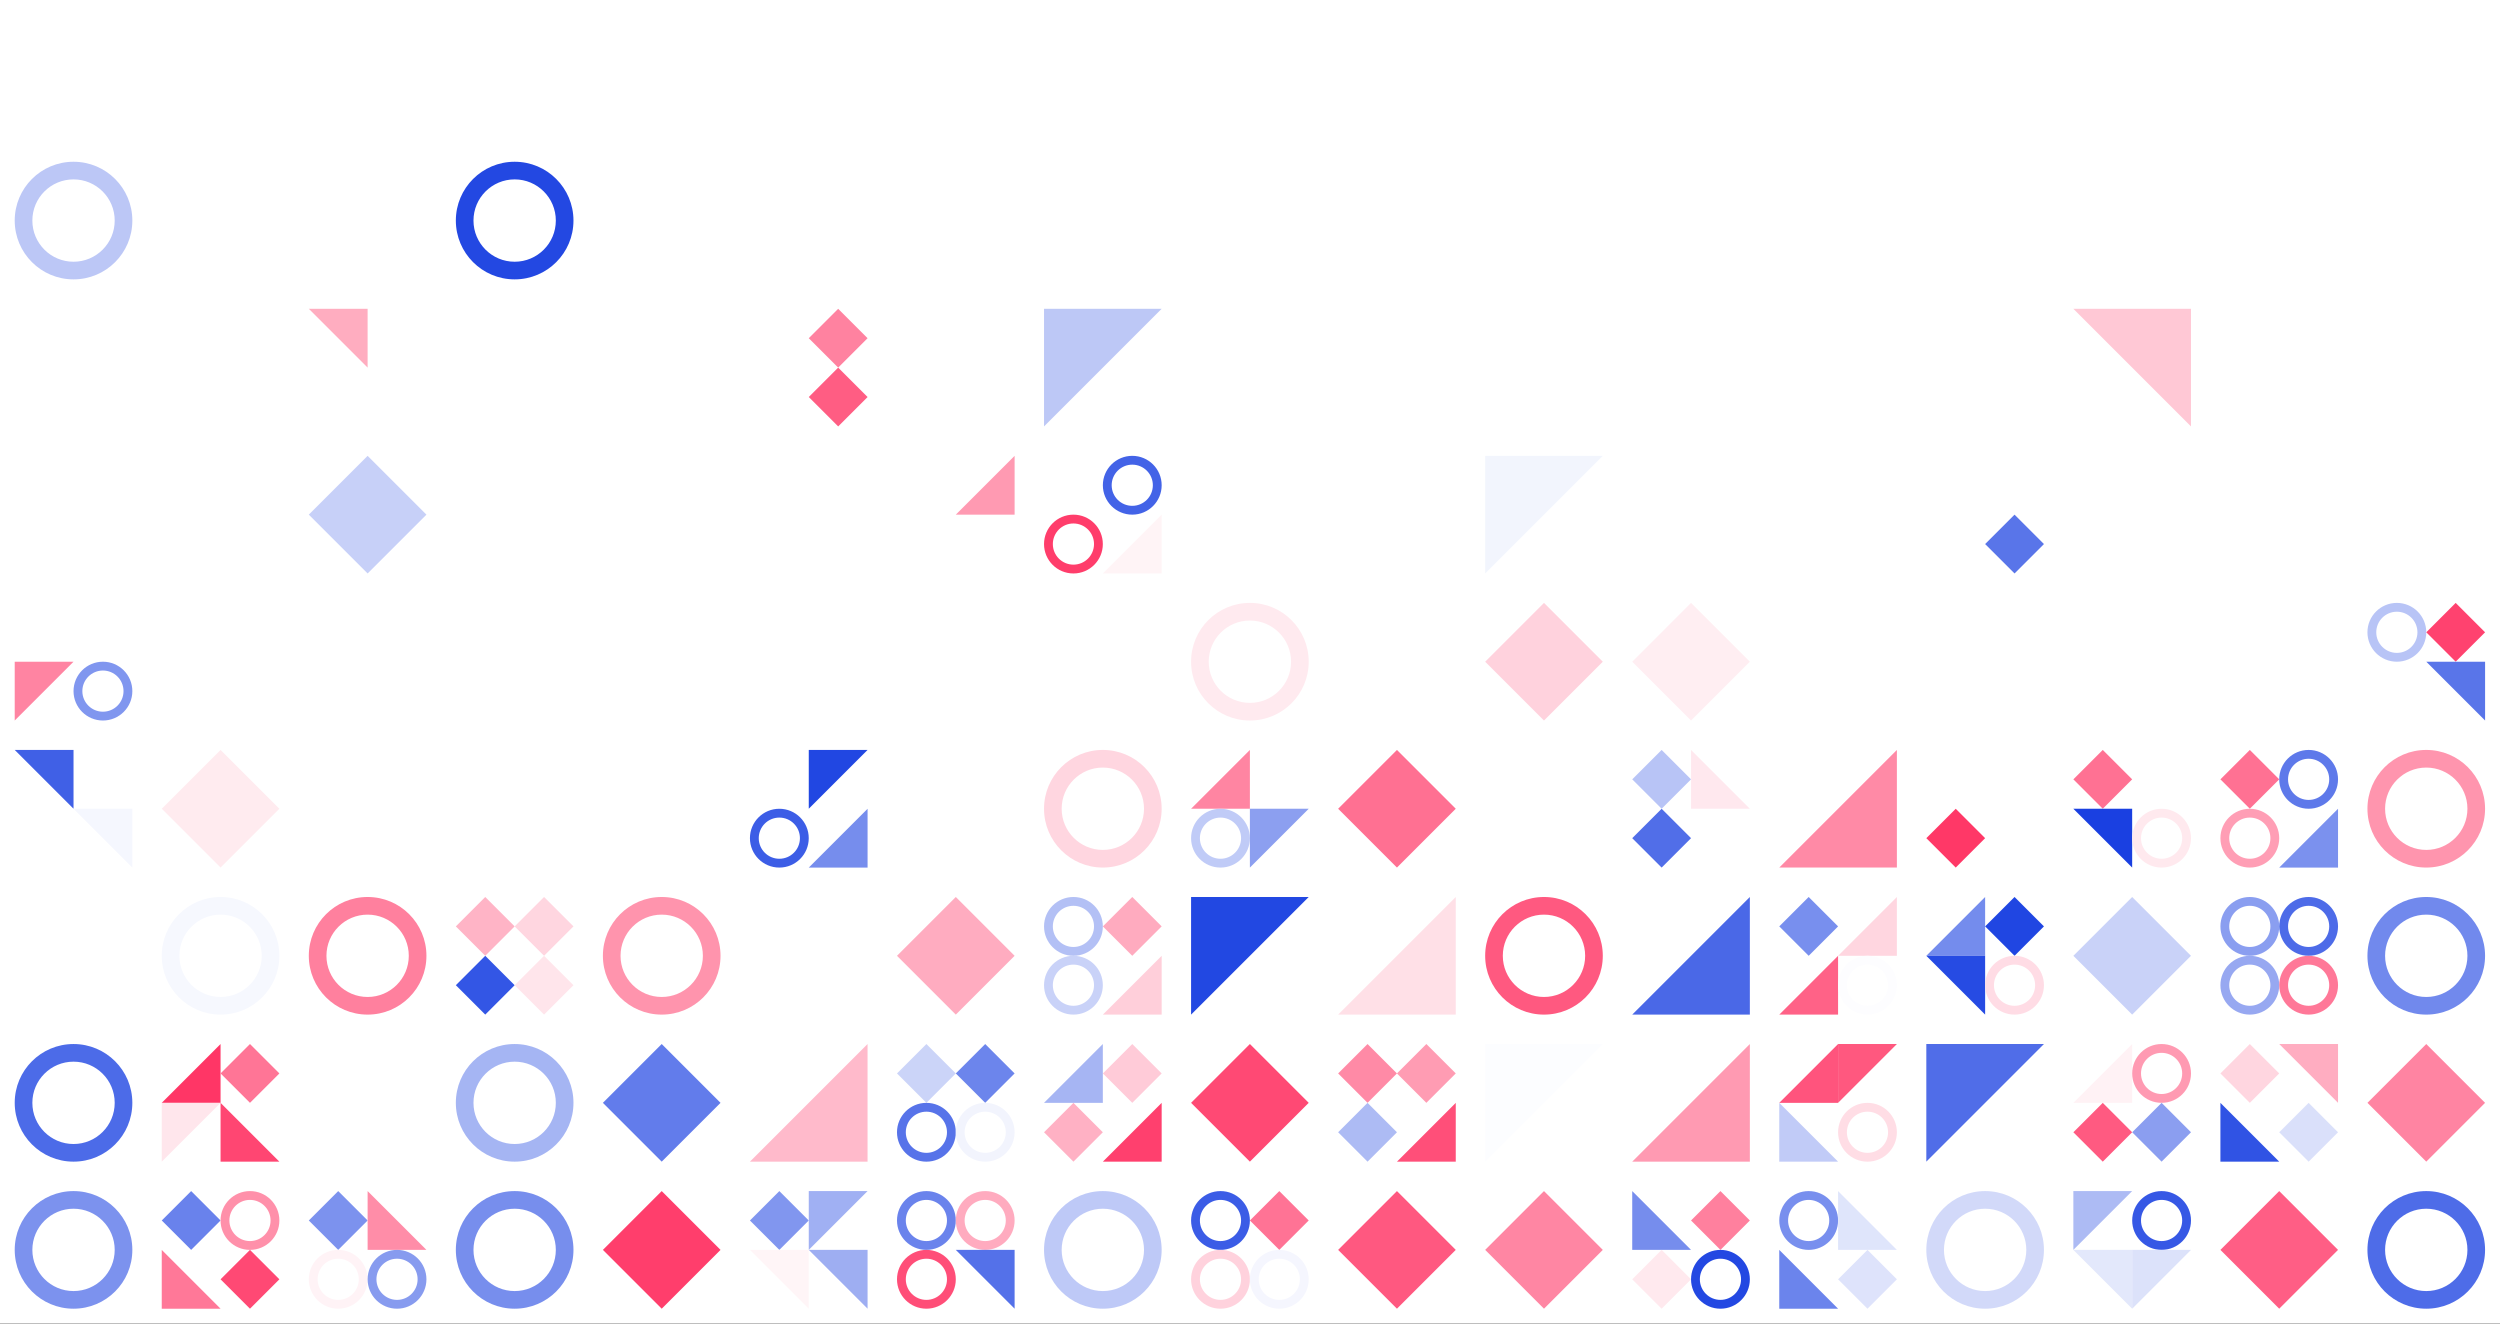 <?xml version="1.0" standalone="no"?><svg xmlns:xlink="http://www.w3.org/1999/xlink" xmlns="http://www.w3.org/2000/svg" viewBox="0 0 1000 529.409" preserveAspectRatio="xMaxYMax slice"><rect x="0" y="0" width="1000" height="529.409" fill="#333333" stroke="none"/><g transform="scale(0.822)"><rect x="0" y="0" width="1288" height="644" fill="#ffffff"/><g transform="translate(7.16,78.71) scale(2.862) rotate(0)"><path fill-rule="evenodd" clip-rule="evenodd" d="M10 20C15.523 20 20 15.523 20 10C20 4.477 15.523 0 10 0C4.477 0 0 4.477 0 10C0 15.523 4.477 20 10 20ZM10 17C13.866 17 17 13.866 17 10C17 6.134 13.866 3 10 3C6.134 3 3 6.134 3 10C3 13.866 6.134 17 10 17Z" fill="#bcc7f6"/></g><g transform="translate(221.82,78.71) scale(2.862) rotate(0)"><path fill-rule="evenodd" clip-rule="evenodd" d="M10 20C15.523 20 20 15.523 20 10C20 4.477 15.523 0 10 0C4.477 0 0 4.477 0 10C0 15.523 4.477 20 10 20ZM10 17C13.866 17 17 13.866 17 10C17 6.134 13.866 3 10 3C6.134 3 3 6.134 3 10C3 13.866 6.134 17 10 17Z" fill="#2348e2"/></g><rect x="150.267" y="150.267" width="57.244" height="57.244" fill="#ffffff"/><polygon points="150.27,150.27 178.89,150.27 178.89,178.89" fill="#ffadc0"/><rect x="293.378" y="150.267" width="57.244" height="57.244" fill="#ffffff"/><rect x="364.933" y="150.267" width="57.244" height="57.244" fill="#ffffff"/><g transform="translate(393.56,150.27) scale(1.431) rotate(0)"><path d="M10 0L20 10L10 20L0 10L10 0Z" fill="#ff82a0"/></g><g transform="translate(393.56,178.89) scale(1.431) rotate(0)"><path d="M10 0L20 10L10 20L0 10L10 0Z" fill="#ff5d83"/></g><polygon points="508.04,150.27 565.28,150.27 508.04,207.51" fill="#bdc8f6"/><polygon points="1008.93,150.27 1066.17,150.27 1066.17,207.51" fill="#ffc8d5"/><rect x="1223.6" y="150.267" width="57.244" height="57.244" fill="#ffffff"/><g transform="translate(1252.22,150.27) scale(1.431) rotate(0)"><path d="M10 0L20 10L10 20L0 10L10 0Z" fill="#f3f5fe"/></g><polygon points="1252.22,178.89 1280.84,178.89 1280.84,207.51" fill="#fcfdff"/><g transform="translate(150.27,221.82) scale(2.862) rotate(0)"><path d="M10 0L20 10L10 20L0 10L10 0Z" fill="#c7d0f8"/></g><rect x="436.489" y="221.822" width="57.244" height="57.244" fill="#ffffff"/><polygon points="493.73,221.82 493.73,250.44 465.11,250.44" fill="#ff9ab2"/><rect x="508.044" y="221.822" width="57.244" height="57.244" fill="#ffffff"/><g transform="translate(536.67,221.82) scale(1.431) rotate(0)"><path fill-rule="evenodd" clip-rule="evenodd" d="M10 20C15.523 20 20 15.523 20 10C20 4.477 15.523 0 10 0C4.477 0 0 4.477 0 10C0 15.523 4.477 20 10 20ZM10 17C13.866 17 17 13.866 17 10C17 6.134 13.866 3 10 3C6.134 3 3 6.134 3 10C3 13.866 6.134 17 10 17Z" fill="#4363e7"/></g><g transform="translate(508.04,250.44) scale(1.431) rotate(0)"><path fill-rule="evenodd" clip-rule="evenodd" d="M10 20C15.523 20 20 15.523 20 10C20 4.477 15.523 0 10 0C4.477 0 0 4.477 0 10C0 15.523 4.477 20 10 20ZM10 17C13.866 17 17 13.866 17 10C17 6.134 13.866 3 10 3C6.134 3 3 6.134 3 10C3 13.866 6.134 17 10 17Z" fill="#ff3d6b"/></g><polygon points="565.29,250.44 565.29,279.06 536.67,279.06" fill="#fff4f6"/><rect x="579.6" y="221.822" width="57.244" height="57.244" fill="#ffffff"/><polygon points="722.71,221.82 779.95,221.82 722.71,279.06" fill="#f2f5fd"/><rect x="937.378" y="221.822" width="57.244" height="57.244" fill="#ffffff"/><g transform="translate(966,250.44) scale(1.431) rotate(0)"><path d="M10 0L20 10L10 20L0 10L10 0Z" fill="#5975e9"/></g><g transform="translate(1223.6,221.82) scale(2.862) rotate(0)"><path d="M10 0L20 10L10 20L0 10L10 0Z" fill="#2f52e4"/></g><rect x="7.156" y="293.378" width="57.244" height="57.244" fill="#ffffff"/><polygon points="7.16,322 35.78,322 7.16,350.62" fill="#ff84a2"/><g transform="translate(35.78,322) scale(1.431) rotate(0)"><path fill-rule="evenodd" clip-rule="evenodd" d="M10 20C15.523 20 20 15.523 20 10C20 4.477 15.523 0 10 0C4.477 0 0 4.477 0 10C0 15.523 4.477 20 10 20ZM10 17C13.866 17 17 13.866 17 10C17 6.134 13.866 3 10 3C6.134 3 3 6.134 3 10C3 13.866 6.134 17 10 17Z" fill="#8096ef"/></g><g transform="translate(579.6,293.38) scale(2.862) rotate(0)"><path fill-rule="evenodd" clip-rule="evenodd" d="M10 20C15.523 20 20 15.523 20 10C20 4.477 15.523 0 10 0C4.477 0 0 4.477 0 10C0 15.523 4.477 20 10 20ZM10 17C13.866 17 17 13.866 17 10C17 6.134 13.866 3 10 3C6.134 3 3 6.134 3 10C3 13.866 6.134 17 10 17Z" fill="#ffeaef"/></g><g transform="translate(722.71,293.38) scale(2.862) rotate(0)"><path d="M10 0L20 10L10 20L0 10L10 0Z" fill="#ffd2dd"/></g><g transform="translate(794.27,293.38) scale(2.862) rotate(0)"><path d="M10 0L20 10L10 20L0 10L10 0Z" fill="#ffeef2"/></g><rect x="1152.044" y="293.378" width="57.244" height="57.244" fill="#ffffff"/><g transform="translate(1152.04,293.38) scale(1.431) rotate(0)"><path fill-rule="evenodd" clip-rule="evenodd" d="M10 20C15.523 20 20 15.523 20 10C20 4.477 15.523 0 10 0C4.477 0 0 4.477 0 10C0 15.523 4.477 20 10 20ZM10 17C13.866 17 17 13.866 17 10C17 6.134 13.866 3 10 3C6.134 3 3 6.134 3 10C3 13.866 6.134 17 10 17Z" fill="#b8c4f6"/></g><g transform="translate(1180.67,293.38) scale(1.431) rotate(0)"><path d="M10 0L20 10L10 20L0 10L10 0Z" fill="#ff426f"/></g><polygon points="1180.67,322 1209.29,322 1209.29,350.62" fill="#5975e9"/><polygon points="1280.84,293.38 1280.84,350.62 1223.6,350.62" fill="#ffeff3"/><rect x="7.156" y="364.933" width="57.244" height="57.244" fill="#ffffff"/><polygon points="7.16,364.93 35.78,364.93 35.78,393.55" fill="#4060e6"/><polygon points="35.78,393.56 64.4,393.56 64.4,422.18" fill="#f5f7fe"/><g transform="translate(78.71,364.93) scale(2.862) rotate(0)"><path d="M10 0L20 10L10 20L0 10L10 0Z" fill="#ffebef"/></g><rect x="364.933" y="364.933" width="57.244" height="57.244" fill="#ffffff"/><polygon points="393.56,364.93 422.18,364.93 393.56,393.55" fill="#2147e2"/><g transform="translate(364.93,393.56) scale(1.431) rotate(0)"><path fill-rule="evenodd" clip-rule="evenodd" d="M10 20C15.523 20 20 15.523 20 10C20 4.477 15.523 0 10 0C4.477 0 0 4.477 0 10C0 15.523 4.477 20 10 20ZM10 17C13.866 17 17 13.866 17 10C17 6.134 13.866 3 10 3C6.134 3 3 6.134 3 10C3 13.866 6.134 17 10 17Z" fill="#3c5de6"/></g><polygon points="422.18,393.56 422.18,422.18 393.56,422.18" fill="#768ded"/><g transform="translate(508.04,364.93) scale(2.862) rotate(0)"><path fill-rule="evenodd" clip-rule="evenodd" d="M10 20C15.523 20 20 15.523 20 10C20 4.477 15.523 0 10 0C4.477 0 0 4.477 0 10C0 15.523 4.477 20 10 20ZM10 17C13.866 17 17 13.866 17 10C17 6.134 13.866 3 10 3C6.134 3 3 6.134 3 10C3 13.866 6.134 17 10 17Z" fill="#ffd6e0"/></g><rect x="579.6" y="364.933" width="57.244" height="57.244" fill="#ffffff"/><polygon points="608.22,364.93 608.22,393.55 579.6,393.55" fill="#ff85a2"/><g transform="translate(579.6,393.56) scale(1.431) rotate(0)"><path fill-rule="evenodd" clip-rule="evenodd" d="M10 20C15.523 20 20 15.523 20 10C20 4.477 15.523 0 10 0C4.477 0 0 4.477 0 10C0 15.523 4.477 20 10 20ZM10 17C13.866 17 17 13.866 17 10C17 6.134 13.866 3 10 3C6.134 3 3 6.134 3 10C3 13.866 6.134 17 10 17Z" fill="#c0cbf7"/></g><polygon points="608.22,393.56 636.84,393.56 608.22,422.18" fill="#8c9ff0"/><g transform="translate(651.16,364.93) scale(2.862) rotate(0)"><path d="M10 0L20 10L10 20L0 10L10 0Z" fill="#ff7092"/></g><rect x="794.267" y="364.933" width="57.244" height="57.244" fill="#ffffff"/><g transform="translate(794.27,364.93) scale(1.431) rotate(0)"><path d="M10 0L20 10L10 20L0 10L10 0Z" fill="#b8c4f6"/></g><polygon points="822.89,364.93 851.51,393.55 822.89,393.55" fill="#ffe8ee"/><g transform="translate(794.27,393.56) scale(1.431) rotate(0)"><path d="M10 0L20 10L10 20L0 10L10 0Z" fill="#516ee8"/></g><polygon points="923.06,364.93 923.06,422.17 865.82,422.17" fill="#ff8aa6"/><rect x="937.378" y="364.933" width="57.244" height="57.244" fill="#ffffff"/><g transform="translate(937.38,393.56) scale(1.431) rotate(0)"><path d="M10 0L20 10L10 20L0 10L10 0Z" fill="#ff3867"/></g><rect x="1008.933" y="364.933" width="57.244" height="57.244" fill="#ffffff"/><g transform="translate(1008.93,364.93) scale(1.431) rotate(0)"><path d="M10 0L20 10L10 20L0 10L10 0Z" fill="#ff7193"/></g><polygon points="1008.93,393.56 1037.55,393.56 1037.55,422.18" fill="#1a40e1"/><g transform="translate(1037.56,393.56) scale(1.431) rotate(0)"><path fill-rule="evenodd" clip-rule="evenodd" d="M10 20C15.523 20 20 15.523 20 10C20 4.477 15.523 0 10 0C4.477 0 0 4.477 0 10C0 15.523 4.477 20 10 20ZM10 17C13.866 17 17 13.866 17 10C17 6.134 13.866 3 10 3C6.134 3 3 6.134 3 10C3 13.866 6.134 17 10 17Z" fill="#ffe9ee"/></g><rect x="1080.489" y="364.933" width="57.244" height="57.244" fill="#ffffff"/><g transform="translate(1080.49,364.93) scale(1.431) rotate(0)"><path d="M10 0L20 10L10 20L0 10L10 0Z" fill="#ff7193"/></g><g transform="translate(1109.11,364.93) scale(1.431) rotate(0)"><path fill-rule="evenodd" clip-rule="evenodd" d="M10 20C15.523 20 20 15.523 20 10C20 4.477 15.523 0 10 0C4.477 0 0 4.477 0 10C0 15.523 4.477 20 10 20ZM10 17C13.866 17 17 13.866 17 10C17 6.134 13.866 3 10 3C6.134 3 3 6.134 3 10C3 13.866 6.134 17 10 17Z" fill="#5e79ea"/></g><g transform="translate(1080.49,393.56) scale(1.431) rotate(0)"><path fill-rule="evenodd" clip-rule="evenodd" d="M10 20C15.523 20 20 15.523 20 10C20 4.477 15.523 0 10 0C4.477 0 0 4.477 0 10C0 15.523 4.477 20 10 20ZM10 17C13.866 17 17 13.866 17 10C17 6.134 13.866 3 10 3C6.134 3 3 6.134 3 10C3 13.866 6.134 17 10 17Z" fill="#ff9eb5"/></g><polygon points="1137.73,393.56 1137.73,422.18 1109.11,422.18" fill="#7b91ee"/><g transform="translate(1152.04,364.93) scale(2.862) rotate(0)"><path fill-rule="evenodd" clip-rule="evenodd" d="M10 20C15.523 20 20 15.523 20 10C20 4.477 15.523 0 10 0C4.477 0 0 4.477 0 10C0 15.523 4.477 20 10 20ZM10 17C13.866 17 17 13.866 17 10C17 6.134 13.866 3 10 3C6.134 3 3 6.134 3 10C3 13.866 6.134 17 10 17Z" fill="#ff95ae"/></g><polygon points="1223.6,364.93 1280.84,364.93 1223.6,422.17" fill="#8da1f0"/><g transform="translate(78.71,436.49) scale(2.862) rotate(0)"><path fill-rule="evenodd" clip-rule="evenodd" d="M10 20C15.523 20 20 15.523 20 10C20 4.477 15.523 0 10 0C4.477 0 0 4.477 0 10C0 15.523 4.477 20 10 20ZM10 17C13.866 17 17 13.866 17 10C17 6.134 13.866 3 10 3C6.134 3 3 6.134 3 10C3 13.866 6.134 17 10 17Z" fill="#f6f8fe"/></g><g transform="translate(150.27,436.49) scale(2.862) rotate(0)"><path fill-rule="evenodd" clip-rule="evenodd" d="M10 20C15.523 20 20 15.523 20 10C20 4.477 15.523 0 10 0C4.477 0 0 4.477 0 10C0 15.523 4.477 20 10 20ZM10 17C13.866 17 17 13.866 17 10C17 6.134 13.866 3 10 3C6.134 3 3 6.134 3 10C3 13.866 6.134 17 10 17Z" fill="#ff809e"/></g><rect x="221.822" y="436.489" width="57.244" height="57.244" fill="#ffffff"/><g transform="translate(221.82,436.49) scale(1.431) rotate(0)"><path d="M10 0L20 10L10 20L0 10L10 0Z" fill="#ffb4c6"/></g><g transform="translate(250.44,436.49) scale(1.431) rotate(0)"><path d="M10 0L20 10L10 20L0 10L10 0Z" fill="#ffd6e0"/></g><g transform="translate(221.82,465.11) scale(1.431) rotate(0)"><path d="M10 0L20 10L10 20L0 10L10 0Z" fill="#3356e5"/></g><g transform="translate(250.44,465.11) scale(1.431) rotate(0)"><path d="M10 0L20 10L10 20L0 10L10 0Z" fill="#ffe5eb"/></g><g transform="translate(293.38,436.49) scale(2.862) rotate(0)"><path fill-rule="evenodd" clip-rule="evenodd" d="M10 20C15.523 20 20 15.523 20 10C20 4.477 15.523 0 10 0C4.477 0 0 4.477 0 10C0 15.523 4.477 20 10 20ZM10 17C13.866 17 17 13.866 17 10C17 6.134 13.866 3 10 3C6.134 3 3 6.134 3 10C3 13.866 6.134 17 10 17Z" fill="#ff94ad"/></g><g transform="translate(436.49,436.49) scale(2.862) rotate(0)"><path d="M10 0L20 10L10 20L0 10L10 0Z" fill="#ffacc0"/></g><rect x="508.044" y="436.489" width="57.244" height="57.244" fill="#ffffff"/><g transform="translate(508.04,436.49) scale(1.431) rotate(0)"><path fill-rule="evenodd" clip-rule="evenodd" d="M10 20C15.523 20 20 15.523 20 10C20 4.477 15.523 0 10 0C4.477 0 0 4.477 0 10C0 15.523 4.477 20 10 20ZM10 17C13.866 17 17 13.866 17 10C17 6.134 13.866 3 10 3C6.134 3 3 6.134 3 10C3 13.866 6.134 17 10 17Z" fill="#b3c0f5"/></g><g transform="translate(536.67,436.49) scale(1.431) rotate(0)"><path d="M10 0L20 10L10 20L0 10L10 0Z" fill="#ffabbf"/></g><g transform="translate(508.04,465.11) scale(1.431) rotate(0)"><path fill-rule="evenodd" clip-rule="evenodd" d="M10 20C15.523 20 20 15.523 20 10C20 4.477 15.523 0 10 0C4.477 0 0 4.477 0 10C0 15.523 4.477 20 10 20ZM10 17C13.866 17 17 13.866 17 10C17 6.134 13.866 3 10 3C6.134 3 3 6.134 3 10C3 13.866 6.134 17 10 17Z" fill="#c9d2f8"/></g><polygon points="565.29,465.11 565.29,493.73 536.67,493.73" fill="#ffcfda"/><polygon points="579.6,436.49 636.84,436.49 579.6,493.73" fill="#2248e2"/><polygon points="708.4,436.49 708.4,493.73 651.16,493.73" fill="#ffe0e7"/><g transform="translate(722.71,436.49) scale(2.862) rotate(0)"><path fill-rule="evenodd" clip-rule="evenodd" d="M10 20C15.523 20 20 15.523 20 10C20 4.477 15.523 0 10 0C4.477 0 0 4.477 0 10C0 15.523 4.477 20 10 20ZM10 17C13.866 17 17 13.866 17 10C17 6.134 13.866 3 10 3C6.134 3 3 6.134 3 10C3 13.866 6.134 17 10 17Z" fill="#ff5980"/></g><polygon points="851.51,436.49 851.51,493.73 794.27,493.73" fill="#4a68e7"/><rect x="865.822" y="436.489" width="57.244" height="57.244" fill="#ffffff"/><g transform="translate(865.82,436.49) scale(1.431) rotate(0)"><path d="M10 0L20 10L10 20L0 10L10 0Z" fill="#788fee"/></g><polygon points="923.06,436.49 923.06,465.11 894.44,465.11" fill="#ffd6e0"/><polygon points="894.44,465.11 894.44,493.73 865.82,493.73" fill="#ff6287"/><g transform="translate(894.44,465.11) scale(1.431) rotate(0)"><path fill-rule="evenodd" clip-rule="evenodd" d="M10 20C15.523 20 20 15.523 20 10C20 4.477 15.523 0 10 0C4.477 0 0 4.477 0 10C0 15.523 4.477 20 10 20ZM10 17C13.866 17 17 13.866 17 10C17 6.134 13.866 3 10 3C6.134 3 3 6.134 3 10C3 13.866 6.134 17 10 17Z" fill="#fdfdff"/></g><rect x="937.378" y="436.489" width="57.244" height="57.244" fill="#ffffff"/><polygon points="966,436.49 966,465.11 937.38,465.11" fill="#748ced"/><g transform="translate(966,436.49) scale(1.431) rotate(0)"><path d="M10 0L20 10L10 20L0 10L10 0Z" fill="#2046e2"/></g><polygon points="937.38,465.11 966,465.11 966,493.73" fill="#264be3"/><g transform="translate(966,465.11) scale(1.431) rotate(0)"><path fill-rule="evenodd" clip-rule="evenodd" d="M10 20C15.523 20 20 15.523 20 10C20 4.477 15.523 0 10 0C4.477 0 0 4.477 0 10C0 15.523 4.477 20 10 20ZM10 17C13.866 17 17 13.866 17 10C17 6.134 13.866 3 10 3C6.134 3 3 6.134 3 10C3 13.866 6.134 17 10 17Z" fill="#ffdce5"/></g><g transform="translate(1008.93,436.49) scale(2.862) rotate(0)"><path d="M10 0L20 10L10 20L0 10L10 0Z" fill="#c9d2f8"/></g><rect x="1080.489" y="436.489" width="57.244" height="57.244" fill="#ffffff"/><g transform="translate(1080.49,436.49) scale(1.431) rotate(0)"><path fill-rule="evenodd" clip-rule="evenodd" d="M10 20C15.523 20 20 15.523 20 10C20 4.477 15.523 0 10 0C4.477 0 0 4.477 0 10C0 15.523 4.477 20 10 20ZM10 17C13.866 17 17 13.866 17 10C17 6.134 13.866 3 10 3C6.134 3 3 6.134 3 10C3 13.866 6.134 17 10 17Z" fill="#8a9ef0"/></g><g transform="translate(1109.11,436.49) scale(1.431) rotate(0)"><path fill-rule="evenodd" clip-rule="evenodd" d="M10 20C15.523 20 20 15.523 20 10C20 4.477 15.523 0 10 0C4.477 0 0 4.477 0 10C0 15.523 4.477 20 10 20ZM10 17C13.866 17 17 13.866 17 10C17 6.134 13.866 3 10 3C6.134 3 3 6.134 3 10C3 13.866 6.134 17 10 17Z" fill="#4d6be8"/></g><g transform="translate(1080.49,465.11) scale(1.431) rotate(0)"><path fill-rule="evenodd" clip-rule="evenodd" d="M10 20C15.523 20 20 15.523 20 10C20 4.477 15.523 0 10 0C4.477 0 0 4.477 0 10C0 15.523 4.477 20 10 20ZM10 17C13.866 17 17 13.866 17 10C17 6.134 13.866 3 10 3C6.134 3 3 6.134 3 10C3 13.866 6.134 17 10 17Z" fill="#97a8f1"/></g><g transform="translate(1109.11,465.11) scale(1.431) rotate(0)"><path fill-rule="evenodd" clip-rule="evenodd" d="M10 20C15.523 20 20 15.523 20 10C20 4.477 15.523 0 10 0C4.477 0 0 4.477 0 10C0 15.523 4.477 20 10 20ZM10 17C13.866 17 17 13.866 17 10C17 6.134 13.866 3 10 3C6.134 3 3 6.134 3 10C3 13.866 6.134 17 10 17Z" fill="#ff7898"/></g><g transform="translate(1152.04,436.49) scale(2.862) rotate(0)"><path fill-rule="evenodd" clip-rule="evenodd" d="M10 20C15.523 20 20 15.523 20 10C20 4.477 15.523 0 10 0C4.477 0 0 4.477 0 10C0 15.523 4.477 20 10 20ZM10 17C13.866 17 17 13.866 17 10C17 6.134 13.866 3 10 3C6.134 3 3 6.134 3 10C3 13.866 6.134 17 10 17Z" fill="#7189ed"/></g><rect x="1223.6" y="436.489" width="57.244" height="57.244" fill="#ffffff"/><polygon points="1252.22,436.49 1252.22,465.11 1223.6,465.11" fill="#ff436f"/><polygon points="1252.22,436.49 1280.84,436.49 1252.22,465.11" fill="#9aabf2"/><g transform="translate(1223.6,465.11) scale(1.431) rotate(0)"><path fill-rule="evenodd" clip-rule="evenodd" d="M10 20C15.523 20 20 15.523 20 10C20 4.477 15.523 0 10 0C4.477 0 0 4.477 0 10C0 15.523 4.477 20 10 20ZM10 17C13.866 17 17 13.866 17 10C17 6.134 13.866 3 10 3C6.134 3 3 6.134 3 10C3 13.866 6.134 17 10 17Z" fill="#3759e5"/></g><g transform="translate(1252.22,465.11) scale(1.431) rotate(0)"><path fill-rule="evenodd" clip-rule="evenodd" d="M10 20C15.523 20 20 15.523 20 10C20 4.477 15.523 0 10 0C4.477 0 0 4.477 0 10C0 15.523 4.477 20 10 20ZM10 17C13.866 17 17 13.866 17 10C17 6.134 13.866 3 10 3C6.134 3 3 6.134 3 10C3 13.866 6.134 17 10 17Z" fill="#3355e5"/></g><g transform="translate(7.16,508.04) scale(2.862) rotate(0)"><path fill-rule="evenodd" clip-rule="evenodd" d="M10 20C15.523 20 20 15.523 20 10C20 4.477 15.523 0 10 0C4.477 0 0 4.477 0 10C0 15.523 4.477 20 10 20ZM10 17C13.866 17 17 13.866 17 10C17 6.134 13.866 3 10 3C6.134 3 3 6.134 3 10C3 13.866 6.134 17 10 17Z" fill="#4c6be8"/></g><rect x="78.711" y="508.044" width="57.244" height="57.244" fill="#ffffff"/><polygon points="107.33,508.04 107.33,536.66 78.71,536.66" fill="#ff3666"/><g transform="translate(107.33,508.04) scale(1.431) rotate(0)"><path d="M10 0L20 10L10 20L0 10L10 0Z" fill="#ff7596"/></g><polygon points="78.71,536.67 107.33,536.67 78.71,565.29" fill="#ffe6ec"/><polygon points="107.33,536.67 135.95,565.29 107.33,565.29" fill="#ff4672"/><g transform="translate(221.82,508.04) scale(2.862) rotate(0)"><path fill-rule="evenodd" clip-rule="evenodd" d="M10 20C15.523 20 20 15.523 20 10C20 4.477 15.523 0 10 0C4.477 0 0 4.477 0 10C0 15.523 4.477 20 10 20ZM10 17C13.866 17 17 13.866 17 10C17 6.134 13.866 3 10 3C6.134 3 3 6.134 3 10C3 13.866 6.134 17 10 17Z" fill="#a5b5f3"/></g><g transform="translate(293.38,508.04) scale(2.862) rotate(0)"><path d="M10 0L20 10L10 20L0 10L10 0Z" fill="#627ceb"/></g><polygon points="422.17,508.04 422.17,565.28 364.93,565.28" fill="#ffbacb"/><rect x="436.489" y="508.044" width="57.244" height="57.244" fill="#ffffff"/><g transform="translate(436.49,508.04) scale(1.431) rotate(0)"><path d="M10 0L20 10L10 20L0 10L10 0Z" fill="#cbd4f8"/></g><g transform="translate(465.11,508.04) scale(1.431) rotate(0)"><path d="M10 0L20 10L10 20L0 10L10 0Z" fill="#6c85ec"/></g><g transform="translate(436.49,536.67) scale(1.431) rotate(0)"><path fill-rule="evenodd" clip-rule="evenodd" d="M10 20C15.523 20 20 15.523 20 10C20 4.477 15.523 0 10 0C4.477 0 0 4.477 0 10C0 15.523 4.477 20 10 20ZM10 17C13.866 17 17 13.866 17 10C17 6.134 13.866 3 10 3C6.134 3 3 6.134 3 10C3 13.866 6.134 17 10 17Z" fill="#5773e9"/></g><g transform="translate(465.11,536.67) scale(1.431) rotate(0)"><path fill-rule="evenodd" clip-rule="evenodd" d="M10 20C15.523 20 20 15.523 20 10C20 4.477 15.523 0 10 0C4.477 0 0 4.477 0 10C0 15.523 4.477 20 10 20ZM10 17C13.866 17 17 13.866 17 10C17 6.134 13.866 3 10 3C6.134 3 3 6.134 3 10C3 13.866 6.134 17 10 17Z" fill="#f2f4fd"/></g><rect x="508.044" y="508.044" width="57.244" height="57.244" fill="#ffffff"/><polygon points="536.66,508.04 536.66,536.66 508.04,536.66" fill="#a6b5f3"/><g transform="translate(536.67,508.04) scale(1.431) rotate(0)"><path d="M10 0L20 10L10 20L0 10L10 0Z" fill="#ffcbd8"/></g><g transform="translate(508.04,536.67) scale(1.431) rotate(0)"><path d="M10 0L20 10L10 20L0 10L10 0Z" fill="#ffb1c4"/></g><polygon points="565.29,536.67 565.29,565.29 536.67,565.29" fill="#ff406e"/><g transform="translate(579.6,508.04) scale(2.862) rotate(0)"><path d="M10 0L20 10L10 20L0 10L10 0Z" fill="#ff4974"/></g><rect x="651.156" y="508.044" width="57.244" height="57.244" fill="#ffffff"/><g transform="translate(651.16,508.04) scale(1.431) rotate(0)"><path d="M10 0L20 10L10 20L0 10L10 0Z" fill="#ff8aa6"/></g><g transform="translate(679.78,508.04) scale(1.431) rotate(0)"><path d="M10 0L20 10L10 20L0 10L10 0Z" fill="#ff9cb3"/></g><g transform="translate(651.16,536.67) scale(1.431) rotate(0)"><path d="M10 0L20 10L10 20L0 10L10 0Z" fill="#adbbf4"/></g><polygon points="708.4,536.67 708.4,565.29 679.78,565.29" fill="#ff4f79"/><polygon points="722.71,508.04 779.95,508.04 722.71,565.28" fill="#fcfdff"/><polygon points="851.51,508.04 851.51,565.28 794.27,565.28" fill="#ff9ab2"/><rect x="865.822" y="508.044" width="57.244" height="57.244" fill="#ffffff"/><polygon points="894.44,508.04 894.44,536.66 865.82,536.66" fill="#ff547d"/><polygon points="894.44,508.04 923.06,508.04 894.44,536.66" fill="#ff587f"/><polygon points="865.82,536.67 894.44,565.29 865.82,565.29" fill="#c1cbf7"/><g transform="translate(894.44,536.67) scale(1.431) rotate(0)"><path fill-rule="evenodd" clip-rule="evenodd" d="M10 20C15.523 20 20 15.523 20 10C20 4.477 15.523 0 10 0C4.477 0 0 4.477 0 10C0 15.523 4.477 20 10 20ZM10 17C13.866 17 17 13.866 17 10C17 6.134 13.866 3 10 3C6.134 3 3 6.134 3 10C3 13.866 6.134 17 10 17Z" fill="#ffdde5"/></g><polygon points="937.38,508.04 994.62,508.04 937.38,565.28" fill="#506de8"/><rect x="1008.933" y="508.044" width="57.244" height="57.244" fill="#ffffff"/><polygon points="1037.55,508.04 1037.55,536.66 1008.93,536.66" fill="#fff2f5"/><g transform="translate(1037.56,508.04) scale(1.431) rotate(0)"><path fill-rule="evenodd" clip-rule="evenodd" d="M10 20C15.523 20 20 15.523 20 10C20 4.477 15.523 0 10 0C4.477 0 0 4.477 0 10C0 15.523 4.477 20 10 20ZM10 17C13.866 17 17 13.866 17 10C17 6.134 13.866 3 10 3C6.134 3 3 6.134 3 10C3 13.866 6.134 17 10 17Z" fill="#ff9ab2"/></g><g transform="translate(1008.93,536.67) scale(1.431) rotate(0)"><path d="M10 0L20 10L10 20L0 10L10 0Z" fill="#ff5a81"/></g><g transform="translate(1037.56,536.67) scale(1.431) rotate(0)"><path d="M10 0L20 10L10 20L0 10L10 0Z" fill="#8b9ef0"/></g><rect x="1080.489" y="508.044" width="57.244" height="57.244" fill="#ffffff"/><g transform="translate(1080.49,508.04) scale(1.431) rotate(0)"><path d="M10 0L20 10L10 20L0 10L10 0Z" fill="#ffd6e0"/></g><polygon points="1109.11,508.04 1137.73,508.04 1137.73,536.66" fill="#ffadc1"/><polygon points="1080.49,536.67 1109.11,565.29 1080.49,565.29" fill="#3053e4"/><g transform="translate(1109.11,536.67) scale(1.431) rotate(0)"><path d="M10 0L20 10L10 20L0 10L10 0Z" fill="#dae0fa"/></g><g transform="translate(1152.04,508.04) scale(2.862) rotate(0)"><path d="M10 0L20 10L10 20L0 10L10 0Z" fill="#ff84a2"/></g><g transform="translate(7.16,579.6) scale(2.862) rotate(0)"><path fill-rule="evenodd" clip-rule="evenodd" d="M10 20C15.523 20 20 15.523 20 10C20 4.477 15.523 0 10 0C4.477 0 0 4.477 0 10C0 15.523 4.477 20 10 20ZM10 17C13.866 17 17 13.866 17 10C17 6.134 13.866 3 10 3C6.134 3 3 6.134 3 10C3 13.866 6.134 17 10 17Z" fill="#7c92ee"/></g><rect x="78.711" y="579.6" width="57.244" height="57.244" fill="#ffffff"/><g transform="translate(78.71,579.6) scale(1.431) rotate(0)"><path d="M10 0L20 10L10 20L0 10L10 0Z" fill="#6982ec"/></g><g transform="translate(107.33,579.6) scale(1.431) rotate(0)"><path fill-rule="evenodd" clip-rule="evenodd" d="M10 20C15.523 20 20 15.523 20 10C20 4.477 15.523 0 10 0C4.477 0 0 4.477 0 10C0 15.523 4.477 20 10 20ZM10 17C13.866 17 17 13.866 17 10C17 6.134 13.866 3 10 3C6.134 3 3 6.134 3 10C3 13.866 6.134 17 10 17Z" fill="#ff90aa"/></g><polygon points="78.71,608.22 107.33,636.84 78.71,636.84" fill="#ff7898"/><g transform="translate(107.33,608.22) scale(1.431) rotate(0)"><path d="M10 0L20 10L10 20L0 10L10 0Z" fill="#ff4974"/></g><rect x="150.267" y="579.6" width="57.244" height="57.244" fill="#ffffff"/><g transform="translate(150.27,579.6) scale(1.431) rotate(0)"><path d="M10 0L20 10L10 20L0 10L10 0Z" fill="#7c92ee"/></g><polygon points="178.89,579.6 207.51,608.22 178.89,608.22" fill="#ff8da8"/><g transform="translate(150.27,608.22) scale(1.431) rotate(0)"><path fill-rule="evenodd" clip-rule="evenodd" d="M10 20C15.523 20 20 15.523 20 10C20 4.477 15.523 0 10 0C4.477 0 0 4.477 0 10C0 15.523 4.477 20 10 20ZM10 17C13.866 17 17 13.866 17 10C17 6.134 13.866 3 10 3C6.134 3 3 6.134 3 10C3 13.866 6.134 17 10 17Z" fill="#fff3f6"/></g><g transform="translate(178.89,608.22) scale(1.431) rotate(0)"><path fill-rule="evenodd" clip-rule="evenodd" d="M10 20C15.523 20 20 15.523 20 10C20 4.477 15.523 0 10 0C4.477 0 0 4.477 0 10C0 15.523 4.477 20 10 20ZM10 17C13.866 17 17 13.866 17 10C17 6.134 13.866 3 10 3C6.134 3 3 6.134 3 10C3 13.866 6.134 17 10 17Z" fill="#879bef"/></g><g transform="translate(221.82,579.6) scale(2.862) rotate(0)"><path fill-rule="evenodd" clip-rule="evenodd" d="M10 20C15.523 20 20 15.523 20 10C20 4.477 15.523 0 10 0C4.477 0 0 4.477 0 10C0 15.523 4.477 20 10 20ZM10 17C13.866 17 17 13.866 17 10C17 6.134 13.866 3 10 3C6.134 3 3 6.134 3 10C3 13.866 6.134 17 10 17Z" fill="#778eed"/></g><g transform="translate(293.38,579.6) scale(2.862) rotate(0)"><path d="M10 0L20 10L10 20L0 10L10 0Z" fill="#ff3e6c"/></g><rect x="364.933" y="579.6" width="57.244" height="57.244" fill="#ffffff"/><g transform="translate(364.93,579.6) scale(1.431) rotate(0)"><path d="M10 0L20 10L10 20L0 10L10 0Z" fill="#8196ef"/></g><polygon points="393.56,579.6 422.18,579.6 393.56,608.22" fill="#a0b0f3"/><polygon points="364.93,608.22 393.55,608.22 393.55,636.84" fill="#fff5f7"/><polygon points="393.56,608.22 422.18,608.22 422.18,636.84" fill="#9eaef2"/><rect x="436.489" y="579.6" width="57.244" height="57.244" fill="#ffffff"/><g transform="translate(436.49,579.6) scale(1.431) rotate(0)"><path fill-rule="evenodd" clip-rule="evenodd" d="M10 20C15.523 20 20 15.523 20 10C20 4.477 15.523 0 10 0C4.477 0 0 4.477 0 10C0 15.523 4.477 20 10 20ZM10 17C13.866 17 17 13.866 17 10C17 6.134 13.866 3 10 3C6.134 3 3 6.134 3 10C3 13.866 6.134 17 10 17Z" fill="#6a83ec"/></g><g transform="translate(465.11,579.6) scale(1.431) rotate(0)"><path fill-rule="evenodd" clip-rule="evenodd" d="M10 20C15.523 20 20 15.523 20 10C20 4.477 15.523 0 10 0C4.477 0 0 4.477 0 10C0 15.523 4.477 20 10 20ZM10 17C13.866 17 17 13.866 17 10C17 6.134 13.866 3 10 3C6.134 3 3 6.134 3 10C3 13.866 6.134 17 10 17Z" fill="#ffabbf"/></g><g transform="translate(436.49,608.22) scale(1.431) rotate(0)"><path fill-rule="evenodd" clip-rule="evenodd" d="M10 20C15.523 20 20 15.523 20 10C20 4.477 15.523 0 10 0C4.477 0 0 4.477 0 10C0 15.523 4.477 20 10 20ZM10 17C13.866 17 17 13.866 17 10C17 6.134 13.866 3 10 3C6.134 3 3 6.134 3 10C3 13.866 6.134 17 10 17Z" fill="#ff4e78"/></g><polygon points="465.11,608.22 493.73,608.22 493.73,636.84" fill="#5471e9"/><g transform="translate(508.04,579.6) scale(2.862) rotate(0)"><path fill-rule="evenodd" clip-rule="evenodd" d="M10 20C15.523 20 20 15.523 20 10C20 4.477 15.523 0 10 0C4.477 0 0 4.477 0 10C0 15.523 4.477 20 10 20ZM10 17C13.866 17 17 13.866 17 10C17 6.134 13.866 3 10 3C6.134 3 3 6.134 3 10C3 13.866 6.134 17 10 17Z" fill="#bec9f7"/></g><rect x="579.6" y="579.6" width="57.244" height="57.244" fill="#ffffff"/><g transform="translate(579.6,579.6) scale(1.431) rotate(0)"><path fill-rule="evenodd" clip-rule="evenodd" d="M10 20C15.523 20 20 15.523 20 10C20 4.477 15.523 0 10 0C4.477 0 0 4.477 0 10C0 15.523 4.477 20 10 20ZM10 17C13.866 17 17 13.866 17 10C17 6.134 13.866 3 10 3C6.134 3 3 6.134 3 10C3 13.866 6.134 17 10 17Z" fill="#3b5ce6"/></g><g transform="translate(608.22,579.6) scale(1.431) rotate(0)"><path d="M10 0L20 10L10 20L0 10L10 0Z" fill="#ff7395"/></g><g transform="translate(579.6,608.22) scale(1.431) rotate(0)"><path fill-rule="evenodd" clip-rule="evenodd" d="M10 20C15.523 20 20 15.523 20 10C20 4.477 15.523 0 10 0C4.477 0 0 4.477 0 10C0 15.523 4.477 20 10 20ZM10 17C13.866 17 17 13.866 17 10C17 6.134 13.866 3 10 3C6.134 3 3 6.134 3 10C3 13.866 6.134 17 10 17Z" fill="#ffd2dd"/></g><g transform="translate(608.22,608.22) scale(1.431) rotate(0)"><path fill-rule="evenodd" clip-rule="evenodd" d="M10 20C15.523 20 20 15.523 20 10C20 4.477 15.523 0 10 0C4.477 0 0 4.477 0 10C0 15.523 4.477 20 10 20ZM10 17C13.866 17 17 13.866 17 10C17 6.134 13.866 3 10 3C6.134 3 3 6.134 3 10C3 13.866 6.134 17 10 17Z" fill="#f5f6fe"/></g><g transform="translate(651.16,579.6) scale(2.862) rotate(0)"><path d="M10 0L20 10L10 20L0 10L10 0Z" fill="#ff5880"/></g><g transform="translate(722.71,579.6) scale(2.862) rotate(0)"><path d="M10 0L20 10L10 20L0 10L10 0Z" fill="#ff86a3"/></g><rect x="794.267" y="579.6" width="57.244" height="57.244" fill="#ffffff"/><polygon points="794.27,579.6 822.89,608.22 794.27,608.22" fill="#768ded"/><g transform="translate(822.89,579.6) scale(1.431) rotate(0)"><path d="M10 0L20 10L10 20L0 10L10 0Z" fill="#ff809e"/></g><g transform="translate(794.27,608.22) scale(1.431) rotate(0)"><path d="M10 0L20 10L10 20L0 10L10 0Z" fill="#ffe9ee"/></g><g transform="translate(822.89,608.22) scale(1.431) rotate(0)"><path fill-rule="evenodd" clip-rule="evenodd" d="M10 20C15.523 20 20 15.523 20 10C20 4.477 15.523 0 10 0C4.477 0 0 4.477 0 10C0 15.523 4.477 20 10 20ZM10 17C13.866 17 17 13.866 17 10C17 6.134 13.866 3 10 3C6.134 3 3 6.134 3 10C3 13.866 6.134 17 10 17Z" fill="#2348e2"/></g><rect x="865.822" y="579.6" width="57.244" height="57.244" fill="#ffffff"/><g transform="translate(865.82,579.6) scale(1.431) rotate(0)"><path fill-rule="evenodd" clip-rule="evenodd" d="M10 20C15.523 20 20 15.523 20 10C20 4.477 15.523 0 10 0C4.477 0 0 4.477 0 10C0 15.523 4.477 20 10 20ZM10 17C13.866 17 17 13.866 17 10C17 6.134 13.866 3 10 3C6.134 3 3 6.134 3 10C3 13.866 6.134 17 10 17Z" fill="#788fee"/></g><polygon points="894.44,579.6 923.06,608.22 894.44,608.22" fill="#dfe5fb"/><polygon points="865.82,608.22 894.44,636.84 865.82,636.84" fill="#6b84ec"/><g transform="translate(894.44,608.22) scale(1.431) rotate(0)"><path d="M10 0L20 10L10 20L0 10L10 0Z" fill="#dee3fb"/></g><g transform="translate(937.38,579.6) scale(2.862) rotate(0)"><path fill-rule="evenodd" clip-rule="evenodd" d="M10 20C15.523 20 20 15.523 20 10C20 4.477 15.523 0 10 0C4.477 0 0 4.477 0 10C0 15.523 4.477 20 10 20ZM10 17C13.866 17 17 13.866 17 10C17 6.134 13.866 3 10 3C6.134 3 3 6.134 3 10C3 13.866 6.134 17 10 17Z" fill="#d2d9f9"/></g><rect x="1008.933" y="579.6" width="57.244" height="57.244" fill="#ffffff"/><polygon points="1008.93,579.6 1037.55,579.6 1008.93,608.22" fill="#adbbf4"/><g transform="translate(1037.56,579.6) scale(1.431) rotate(0)"><path fill-rule="evenodd" clip-rule="evenodd" d="M10 20C15.523 20 20 15.523 20 10C20 4.477 15.523 0 10 0C4.477 0 0 4.477 0 10C0 15.523 4.477 20 10 20ZM10 17C13.866 17 17 13.866 17 10C17 6.134 13.866 3 10 3C6.134 3 3 6.134 3 10C3 13.866 6.134 17 10 17Z" fill="#3658e5"/></g><polygon points="1008.93,608.22 1037.55,608.22 1037.55,636.84" fill="#e3e8fb"/><polygon points="1037.56,608.22 1066.18,608.22 1037.56,636.84" fill="#dce2fa"/><g transform="translate(1080.49,579.6) scale(2.862) rotate(0)"><path d="M10 0L20 10L10 20L0 10L10 0Z" fill="#ff5e85"/></g><g transform="translate(1152.04,579.6) scale(2.862) rotate(0)"><path fill-rule="evenodd" clip-rule="evenodd" d="M10 20C15.523 20 20 15.523 20 10C20 4.477 15.523 0 10 0C4.477 0 0 4.477 0 10C0 15.523 4.477 20 10 20ZM10 17C13.866 17 17 13.866 17 10C17 6.134 13.866 3 10 3C6.134 3 3 6.134 3 10C3 13.866 6.134 17 10 17Z" fill="#4e6ce8"/></g><g transform="translate(1223.6,579.6) scale(2.862) rotate(0)"><path fill-rule="evenodd" clip-rule="evenodd" d="M10 20C15.523 20 20 15.523 20 10C20 4.477 15.523 0 10 0C4.477 0 0 4.477 0 10C0 15.523 4.477 20 10 20ZM10 17C13.866 17 17 13.866 17 10C17 6.134 13.866 3 10 3C6.134 3 3 6.134 3 10C3 13.866 6.134 17 10 17Z" fill="#ffb7c8"/></g></g></svg>